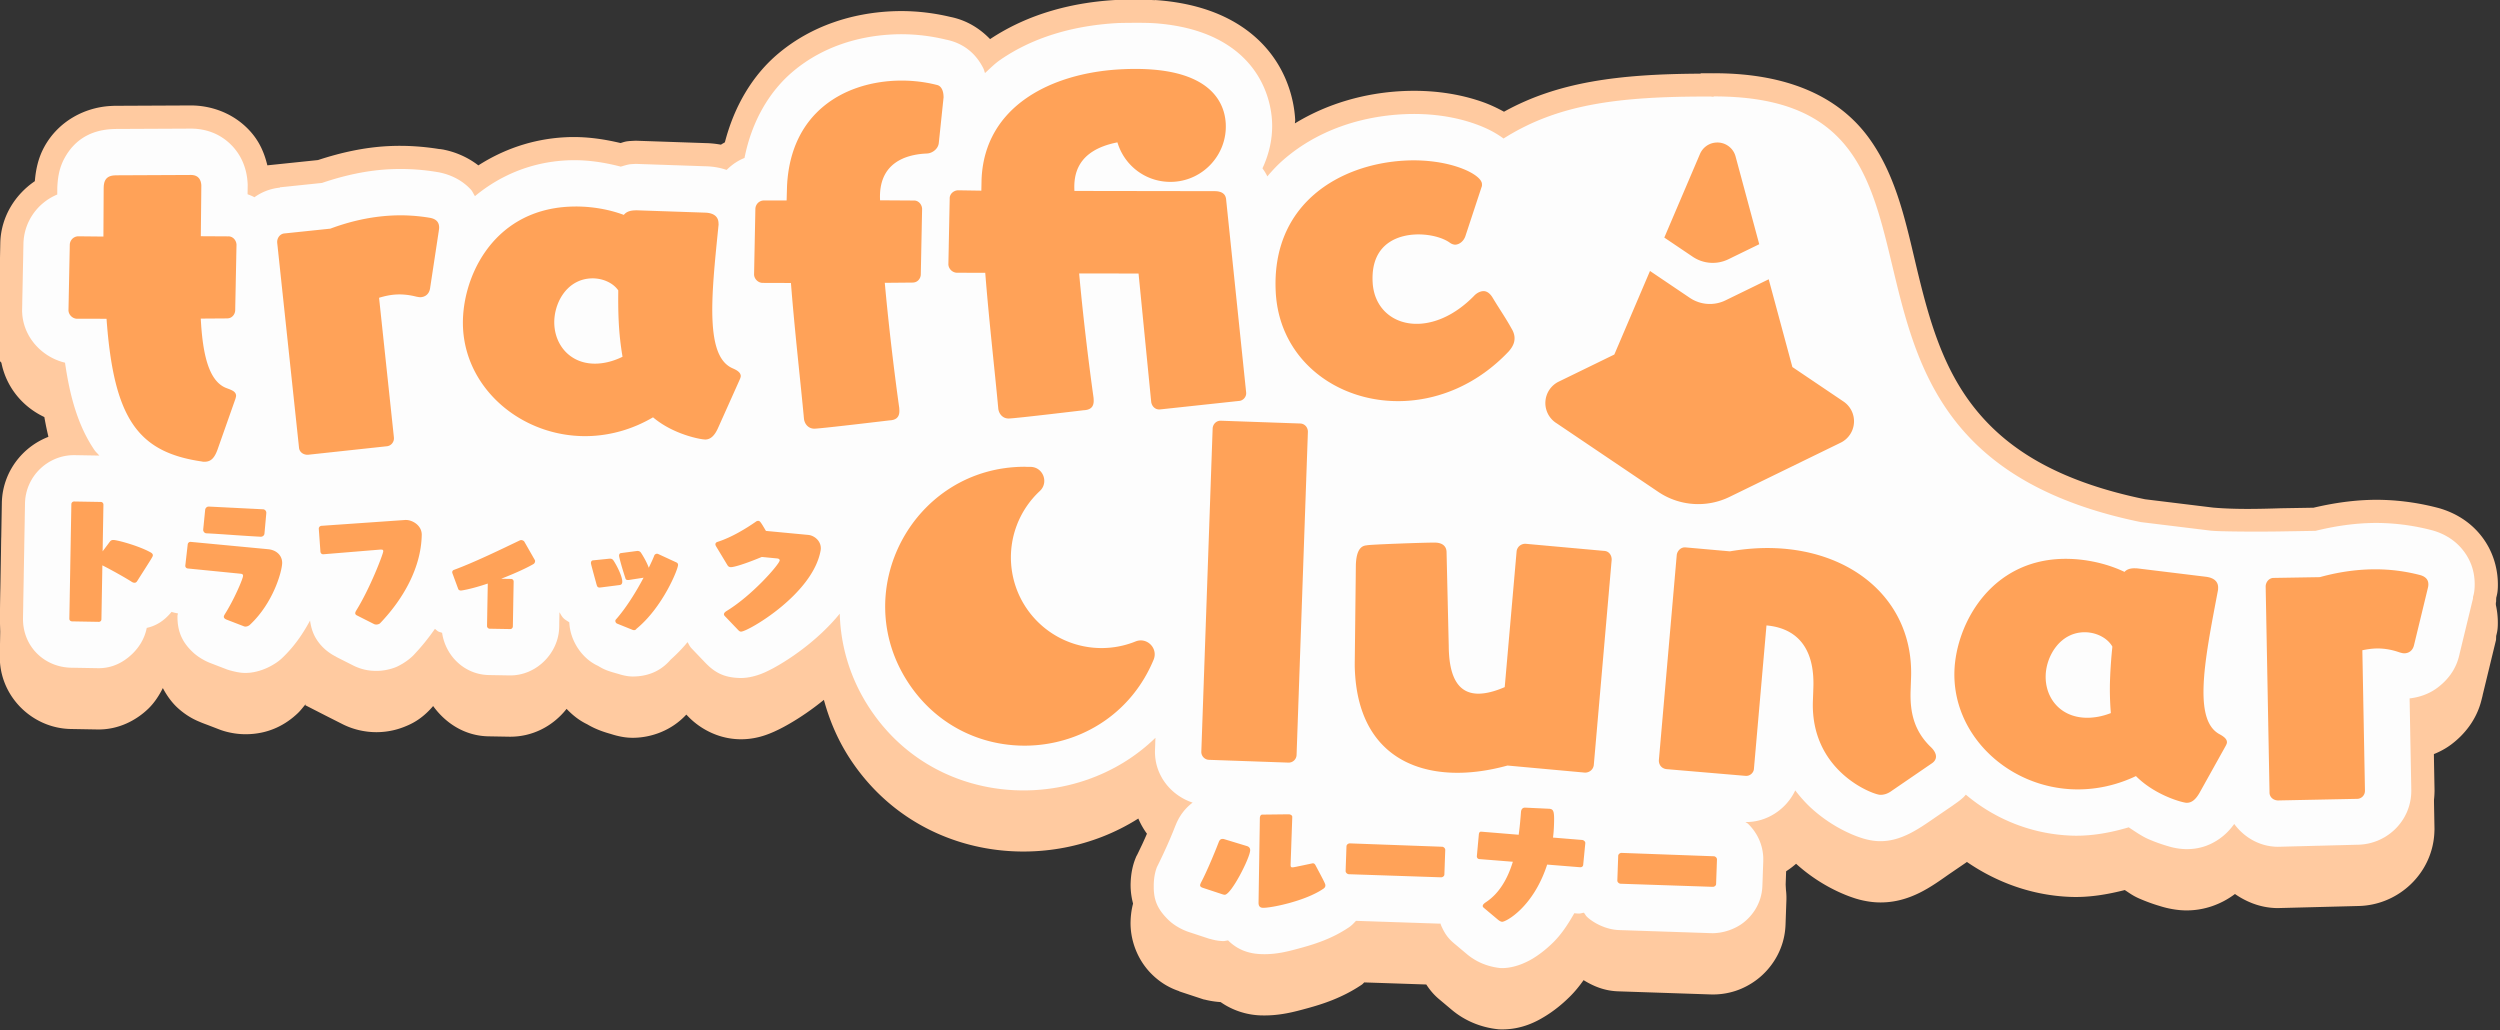 <svg xmlns="http://www.w3.org/2000/svg" width="539.229" height="222.175" viewBox="0 0 539.229 222.175"><rect x="0" y="0" width="539.229" height="222.175" fill="#333333" stroke="none"/><g transform="matrix(.999 .035 -.035 .999 -503 -388.777)"><g fill="#ffcaa0"><path d="M765.791 362.359l-.139.002h-.107v.022c-3.235-.07-8.002.215-8.002.215l-.072.004-.07.006c-9.202.805-18.846 3.5-27.096 9.416-2.214-2.138-5.105-3.897-8.756-4.492-4.041-.812-8.407-1.138-12.951-.74-7.952.696-16.671 3.499-23.811 9.908-5.464 4.905-9.161 11.76-10.893 19.582-.275.183-.567.343-.826.539-1.076-.155-2.123-.233-3.111-.223l-15.326.012-1.08.098c-1.153.103-1.538.317-2.137.521-3.635-.725-7.624-1.212-12.008-.828-7.182.628-13.388 3.186-18.5 6.719-2.571-1.845-5.268-2.722-7.371-3.09l-.281-.055-.752-.09-.166.006c-3.552-.44-7.271-.57-11.107-.234-5.097.446-10.084 1.737-14.947 3.527l-10.877 1.52c-.713-2.53-1.848-5.193-4.328-7.59-3.829-3.701-8.641-4.86-12.516-4.75h-.004-.029l-16.627.662-.691.059h-.004c-5.67.496-11.206 3.71-14.027 9.295-1.294 2.563-1.677 5.131-1.795 7.496-4.186 3.07-6.966 7.895-6.984 13.377v.094.045l.002.043.221 14.84.049.535.162 1.814.43.432c1.245 5.24 4.877 9.334 9.676 11.398.868 4.103 2.046 8.007 3.73 11.65-6.934 1.676-12.098 8.016-11.969 15.408l.434 24.695c.136 8.767 7.523 15.455 15.848 15.313h.006.002.002l5.746-.1c4.596-.071 8.361-2.313 10.826-4.865 1.202-1.245 2.184-2.822 2.979-4.555.922 1.608 2.031 3.021 3.244 4.074 2.223 1.93 4.286 2.68 4.893 2.91.84.33 1.222.433 2.107.738l2 .691.111.041.113.035s2.341.897 5.396.846c5.422-.089 9.104-2.565 11.42-4.937.664-.672 1.098-1.364 1.668-2.049l-.119.264 4.561 2.137 3.41 1.576c2.662 1.275 5.274 1.612 7.262 1.578a16.26 16.26 0 0 0 6.262-1.359c1.558-.679 3.672-1.744 5.926-4.506.059-.067.104-.145.162-.213 2.86 3.677 7.138 6.209 12.16 6.121l4.42-.076c5.108-.087 9.468-2.671 12.221-6.439 1.311 1.284 2.791 2.398 4.545 3.162 1.318.721 2.862 1.363 5.186 1.918.018.005.021.009.033.012l.078.018.098.027a19.23 19.23 0 0 0 1.059.262c.9.194 2.125.403 3.633.334 3.834-.175 8.148-1.823 11.232-5.404l.019.019h.002c.108-.105.194-.23.301-.336.017-.022.039-.035.057-.057l-.357.393.424.41v-.002c2.373 2.292 6.356 4.576 11.273 4.49h.002c3.399-.06 5.959-1.212 7.438-1.943 1.132-.56 2.203-1.182 3.268-1.854 2.15-1.355 4.604-3.129 7.129-5.338 1.367 4.437 3.391 8.78 6.305 12.832 15.035 20.908 43.271 23.462 62.395 10.387a16.35 16.35 0 0 0 3.186 4.586l.139 3.984c-.683 1.897-1.417 3.78-2.006 5.164l-.842 1.93-.256.568c-.065.144.103-.37-.246.58l-.01.023-.008.025c-.581 1.636-.848 3.392-.848 5.268 0 4.027 1.697 8.309 4.947 11.318 2.45 2.269 4.779 3.078 6.039 3.465l-.008.021.115.041.109.039.063.018.146.045.008.002 4.916 1.434.535.082-.484-.098c.74.189 2.1.422 3.645.467 2.71 1.761 5.809 2.566 8.668 2.566 4.116 0 7.336-1.037 10.133-1.908 3.198-.997 7.395-2.497 11.475-5.459.293-.21.315-.32.555-.529l13.381-.019c.693.986 1.545 2.006 2.695 2.926l-.283-.244.178.164 3.109 2.434v-.002c2.963 2.32 6.524 3.584 10.133 3.83l.17.012h.172c4.78 0 8.145-2.145 9.654-3.139 1.74-1.146 3.49-2.606 5.195-4.418 1.1-1.168 2.034-2.413 2.865-3.689 2.12 1.206 4.522 2.152 7.539 2.152h.084.012l19.795-.029c3.957 0 7.31-1.411 9.918-3.525 2.986-2.421 5.783-6.632 5.783-12.09v-.002l.002-5.307c0-2.084-.479-3.946-1.154-5.654 1.087-.634 2.055-1.391 2.971-2.248.014.012.025.029.039.041 3.068 2.577 6.138 4.301 8.736 5.449 1.29.57 2.534 1.034 3.75 1.393.038.011 2.501.829 5.326.832 7.035.023 11.892-4.161 15.529-6.855l.014-.01 3.049-2.24.379-.289c6.607 4.209 14.38 6.752 22.682 6.752 3.962 0 7.82-.789 11.576-1.887.971.588 1.801 1.175 3.137 1.703 1.681.664 3.219 1.143 4.572 1.488.13.033 2.486.744 5.207.744 4.207 0 7.989-1.581 10.871-3.912 2.584 1.655 5.575 2.719 8.836 2.719h.019l.428-.004 17.334-1.055c8.762-.435 15.916-7.683 15.918-16.586v-.004-.572l-.863-16.1c1.371-.587 2.674-1.342 3.855-2.295 2.719-2.193 5.234-5.461 6.147-9.719l.223-1.027v-.07l2.48-12.062v-.842c.117-.599.268-1.092.268-2.279 0-3.334-.992-7.448-3.953-10.957-2.826-3.35-6.354-4.887-8.975-5.586l.18.053-.178-.055-.35-.086-.217-.051c-3.672-.829-7.588-1.309-11.666-1.309-5.118 0-10.196.853-15.191 2.211l-7.019.365c-4.813.321-9.75.614-14.609.371l-14.756-1.283c-19.43-3.299-30.303-10.077-37.342-18.252-7.053-8.192-10.362-18.193-13.238-28.418s-5.15-20.685-11.611-29.037-17.343-13.499-34-12.904l-2.842.102-.049.088c-17.79.7-30.782 2.899-42.09 9.693-1.532-.77-3.068-1.426-4.566-1.902-5.051-1.606-11.051-2.343-17.695-1.762-7.653.67-15.659 3.08-22.736 7.754-.014-.251.055-.48.033-.732-.425-4.858-2.645-12.582-10.01-18.199-5.41-4.127-12.444-6.259-20.639-6.592l-.129-.004zm-.189 10.004h.074c6.697.276 11.548 1.95 14.955 4.549 4.597 3.507 5.869 8.323 6.113 11.119.239 2.731-.276 5.366-1.33 7.85l-1.141 2.686 1.779 2.314c.33.429.54.76.623.924l3.557 6.988 4.834-6.174c.941-1.201 1.911-2.287 2.916-3.219 6.22-5.764 14.359-8.606 22.297-9.301 5.384-.471 10.089.154 13.795 1.332 1.841.585 3.444 1.294 4.863 2.273l2.822 1.947 2.834-1.932c10.245-6.984 21.718-9.095 41.41-9.736.078.002.095 0 .234.008.093.005.38-.04.516-.037l.723-.023c14.28-.416 20.757 3.184 25.266 9.012 4.564 5.9 6.945 15.146 9.893 25.627s6.633 22.183 15.287 32.234 22.182 18.039 43.357 21.613l.199.033 15.32 1.332.025.002c1.865.143 5.987 1.241 6.203 1.393l3.084 2.164 2.93-2.367c1.611-1.301 1.79-1.523 2.973-1.508l.705-.037 7.932-.412.541-.152c4.533-1.283 8.963-1.998 13.221-1.998 3.293 0 6.471.387 9.463 1.063l.061.014h-.01l.041.008.014.004.082.022c1.276.34 2.76 1.013 3.908 2.373h0c1.31 1.553 1.596 2.9 1.596 4.508 0 .842.041.336-.141 1.127l-.125.545v.42l-2.482 12.074v.012.008c-.36 1.68-1.266 2.919-2.645 4.031-.896.723-2.048 1.234-3.541 1.463l-4.476.688 1.303 24.293v.305.002c0 3.568-2.829 6.425-6.406 6.602l-.029.002-17.152 1.043-.107.002c-2.064-.001-3.957-.99-5.326-2.709l-4.223-5.305-3.82 5.602c-.517.759-.983 1.333-1.643 1.883-1.41 1.175-2.685 1.723-4.693 1.723-1.184 0-1.779-.188-2.732-.432-.961-.245-2.1-.599-3.373-1.102-.757-.299-2.027-1.084-3.592-2.023l-1.982-1.189-2.189.74c-3.683 1.243-7.28 1.957-10.623 1.957a32.37 32.37 0 0 1-20.039-6.959l-3.709-2.924-3.131 3.535c-.287.324-.221.283-.225.287l-.025.025-.027.027c-.058.059-.225.212-.393.367a11.92 11.92 0 0 1-.441.361 53.15 53.15 0 0 1-1.057.807l-2.959 2.172-.016.012-.018.014c-3.881 2.871-6.792 4.93-9.584 4.92h-.01-.008c-.969 0-1.866-.238-2.51-.428-.749-.221-1.592-.528-2.535-.945-1.879-.831-4.115-2.085-6.346-3.959-.991-.832-2.044-1.912-3.062-3.152l-5.225-6.357-3.236 7.564c-1 2.339-3.472 4.121-6.002 4.168l-14.15.262 11.174 8.684.508.393c.905.895 1.705 2.19 1.705 3.957l-.002 5.307c0 2.081-1.024 3.466-2.082 4.324-.676.548-2.485 1.293-3.619 1.293h-.004l-19.887.029c-1.195 0-3.173-.92-3.715-1.379.67.567.651.552-.297-.479l-1.746-1.898-2.559.322-1.135.156-3.268-.158-1.48 2.834c-1.152 2.206-2.314 4.04-3.486 5.285-1.203 1.278-2.359 2.225-3.412 2.918-.683.449-2.713 1.403-4.023 1.459-1.709-.153-3.163-.68-4.443-1.682h-.002l-2.773-2.17-.145-.117c-.829-.663-.797-.715-1.383-1.859.211.413.143.23-.184-.455l-1.395-2.924-3.238.078c-1.746.042-1.767.039-.1.039l-20.262.031-1.49 1.689c-.534.605-.59.662-.658.711l-.016.01-.016.012c-2.734 1.988-5.76 3.13-8.588 4.012s-4.667 1.455-7.158 1.455c-1.769 0-2.643-.26-3.848-1.375l-1.684-1.559-2.279.26c-1.267.145-1.355.15-.52.15a5.27 5.27 0 0 1-1.506-.199l-.24-.061-.125-.019-4.111-1.197-.027-.008-.064-.021.016.006-.07-.019v-.002l.055.016-.08-.027c-.166-.052-1.739-.682-2.475-1.363-1.922-1.78-1.74-1.506-1.74-3.98 0-.854.14-1.502.262-1.861l.232-.516.916-2.102c.222-.521.516-1.36.768-1.977l.201.068.496-1.449 1.543-.055-.133-3.816c.327-.719.784-1.48 1.625-2.16l7.414-6.002-9.152-2.682c-2.884-.845-4.92-3.254-4.92-6.256l-.002-15.104-8.611 9c-14.255 14.901-40.699 15.086-54.023-3.443-4.011-5.578-6.005-11.665-6.383-17.783l-.83-13.443-8.143 10.729c-1.752 2.308-3.773 4.334-5.623 5.955-2.111 1.85-4.171 3.334-5.906 4.428a26.39 26.39 0 0 1-2.367 1.35c-.74.366-2.268.892-3.182.908-2.477.043-2.662-.25-3.969-1.529l-3.203-3.107c.315.305.49.524-.305-.594l-3.953-5.561-4.111 5.445c-.804 1.065-1.834 2.198-3.014 3.344l-.227.219-.197.246c-1.243 1.555-2.368 1.945-4.254 2.031-.224.01-.688-.037-1.07-.119a9.27 9.27 0 0 1-.516-.129l-.264-.072c-.059-.016-.126-.034-.27-.066-2.067-.49-1.846-.428-2.844-.992l-.293-.164-.289-.115c-1.514-.618-3.289-3.034-3.426-4.896l-.172-2.342-1.914-1.363c-1.125-.802-1.013-.703-.689-.365.223.233.264.254-.391-.635l-9.295-12.618.328 18.891c.047 2.687-2.482 5.633-5.461 5.684l-4.424.076c-2.731.048-4.9-1.914-5.402-4.656l-.52-2.838-2.719-.971c-.962-.343-1-.361-.389-.078 1.094.506.918.389-.441-.369l-4.094-2.285-2.543 3.938c-1.13 1.749-2.347 3.386-3.641 4.865l-.062.072-.061.076c-.505.624-2.632 1.865-2.197 1.676-.589.257-1.581.515-2.434.529h-.002c-.851.014-1.567-.116-2.559-.553l-3.838-1.746c-.457-.208-1.305-.684-1.918-1.369-.76-.85-.931-1.303-1.141-2.533l-2.572-15.113-6.832 13.723c-1.242 2.494-2.67 4.834-4.875 7.064l-.012.014-.014.014c-.067.068-.627.383-1.047.635l1.357-2.533.762-10.273-8.049 4.447-1.365.682-.746 1.484c-.011.022-.077.142-.184.381l-1.729 3.857 4.256 2.838-1.895-.656-1.729-.598-.029-.014-.029-.01c.045.017-1.317-.606-1.912-1.123-1.425-1.237-1.834-1.711-1.891-3.951.023-.167.045-.165.053-.365l.174-4.344-4.279-.775c-.659-.119-.915-.184-.707-.115l-3.383-1.117-2.16 2.832c-.921 1.208-1.534 1.587-2.482 1.826l-3.201.809-.514 3.262c-.183 1.163-.727 2.138-1.582 3.023-1.116 1.155-2.216 1.788-3.787 1.813h-.004l-5.768.1c-3.246.054-5.625-1.913-5.68-5.469v-.004l-.434-24.711c-.054-3.083 2.398-5.63 5.492-5.684l15.678-.273-6.666-8.014c-.869-1.045-1.162-1.274-.895-.906-3.089-4.237-4.881-9.665-6.117-16.553l-.6-3.34-3.326-.676c-2.99-.609-5.38-3.085-5.631-5.953l-.018-.205-.217-14.43v-.018c.009-2.747 1.593-5.047 4.012-6.158l3.002-1.381-.092-3.301-.041-1.4c.026-1.868.197-2.915.824-4.156 1.382-2.737 2.886-3.572 5.973-3.842l.451-.039 16.318-.648h.004c1.866-.052 3.608.332 5.275 1.943 1.518 1.467 2.042 3.307 2.174 4.805l.014.15.004.092v.006c.022.547.024 1.144.043 1.861l.09 3.42 3.221 1.154.867.324 2.836 1.486 2.537-1.955a6.21 6.21 0 0 1 3.029-1.27l4.867-.66-.01-.088 4.775-.668.527-.199c4.406-1.675 8.756-2.771 13-3.143 3.281-.287 6.482-.181 9.52.23l.111.016.037.008.043.006c1.299.227 2.838.768 4.102 2.025-.418-.416-.418-.358.479.852l3.256 4.395 4.084-3.635c4.264-3.794 9.737-6.559 16.547-7.154 3.57-.312 6.957.102 10.266.836l1.283.285 1.258-.385 1.352-.432h.004l.643-.057 14.955-.012h.025a9.93 9.93 0 0 1 2.957.408l2.969.906 2.129-2.26c.687-.729 1.372-1.228 2.125-1.557l2.506-1.092.434-2.697c1.105-6.872 4.127-12.434 8.285-16.166 5.197-4.665 11.738-6.839 18.002-7.387 3.573-.313 7.034-.057 10.232.596l.107.022.109.018c2.703.429 3.777 1.587 4.758 3.369-.221-.402-.215-.35.195.602l2.871 6.666 5.205-5.057c1.185-1.151 2.044-2.052 2.658-2.51 6.449-4.805 14.507-7.164 22.6-7.881.117-.006 5.625-.28 7.396-.215zm120.883 1.67a3.76 3.76 0 0 0 .383.004c-.006-.001-.347.014-.43 0 .01 0 .038-.004.047-.004zM610.828 497.234l-13.57.475v4.828l.438-2.041c.014-.032.062-.141.154-.311l.059.033-.01-.018 7.613 4.145-.006.006 1.125.613.004-.008h.002zm-34.08 2.883l1.787 6.197c-.054.12-.057.12-.008.022l-2.086 2.084-7.346-4.709.527-1.811zm-22.145.977c-.017.07-.043.47-.082.727l-.01-.012c.019-.472.127-.861.092-.715zm93.975 13.662c.011.005.02.013.031.018l.016.006.027.012zm214.867 36.379c.106.004.117.012.406.012h-.164z" paint-order="stroke fill markers"/><path d="M766.068 370.578l-.139.002h-.107v.022c-3.235-.07-8.002.215-8.002.215l-.072.004-.07.006c-9.202.805-18.846 3.5-27.096 9.416-2.214-2.138-5.105-3.897-8.756-4.492-4.041-.812-8.407-1.138-12.951-.74-7.952.696-16.671 3.499-23.811 9.908-5.464 4.905-9.161 11.76-10.893 19.582-.275.183-.567.343-.826.539-1.076-.155-2.123-.233-3.111-.223l-15.326.012-1.08.098c-1.153.103-1.538.317-2.137.521-3.635-.725-7.624-1.212-12.008-.828-7.182.628-13.388 3.186-18.5 6.719-2.571-1.845-5.268-2.722-7.371-3.09l-.281-.055-.752-.09-.166.006c-3.552-.44-7.271-.57-11.107-.234-5.097.446-10.084 1.737-14.947 3.527l-10.877 1.52c-.713-2.53-1.848-5.193-4.328-7.59-3.829-3.701-8.641-4.86-12.516-4.75h-.004-.029l-16.627.662-.691.059h-.004c-5.67.496-11.206 3.71-14.027 9.295-1.294 2.563-1.677 5.131-1.795 7.496-4.186 3.07-6.966 7.895-6.984 13.377v.094.045l.002.043.221 14.84.049.535.162 1.814.43.432c1.245 5.24 4.877 9.334 9.676 11.398.868 4.103 2.046 8.007 3.73 11.65-6.934 1.676-12.098 8.016-11.969 15.408l.434 24.695c.136 8.767 7.523 15.455 15.848 15.313h.006.002.002l5.746-.1c4.596-.071 8.361-2.313 10.826-4.865 1.202-1.245 2.184-2.822 2.979-4.555.922 1.608 2.031 3.021 3.244 4.074 2.223 1.93 4.286 2.68 4.893 2.91.84.33 1.222.433 2.107.738l2 .691.111.041.113.035s2.341.897 5.396.846c5.422-.089 9.104-2.565 11.42-4.937.664-.672 1.098-1.364 1.668-2.049l-.119.264 4.561 2.137 3.41 1.576c2.662 1.275 5.274 1.612 7.262 1.578a16.26 16.26 0 0 0 6.262-1.359c1.558-.679 3.672-1.744 5.926-4.506.059-.067.104-.145.162-.213 2.86 3.677 7.138 6.209 12.16 6.121l4.42-.076c5.108-.087 9.468-2.671 12.221-6.439 1.311 1.284 2.791 2.398 4.545 3.162 1.318.721 2.862 1.363 5.186 1.918.018.005.021.009.033.012l.078.018.098.027a19.23 19.23 0 0 0 1.059.262c.9.194 2.125.403 3.633.334 3.834-.175 8.148-1.823 11.232-5.404l.019.019h.002c.108-.105.194-.23.301-.336.017-.021.039-.035.057-.057l-.357.393.424.41v-.002c2.373 2.292 6.356 4.576 11.273 4.49h.002c3.399-.06 5.959-1.212 7.438-1.943 1.132-.56 2.203-1.182 3.268-1.854 2.15-1.355 4.604-3.129 7.129-5.338 1.367 4.437 3.391 8.78 6.305 12.832 15.035 20.908 43.271 23.462 62.395 10.387a16.35 16.35 0 0 0 3.186 4.586l.139 3.984c-.683 1.897-1.417 3.78-2.006 5.164l-.842 1.93-.256.568c-.065.144.103-.37-.246.58l-.01.023-.008.025c-.581 1.636-.848 3.392-.848 5.268 0 4.027 1.697 8.309 4.947 11.318 2.45 2.269 4.779 3.078 6.039 3.465l-.008.021.115.041.109.039.063.018.146.045.008.002 4.916 1.434.535.082-.484-.098c.74.189 2.1.422 3.645.467 2.71 1.761 5.809 2.566 8.668 2.566 4.116 0 7.336-1.037 10.133-1.908 3.198-.997 7.395-2.497 11.475-5.459.293-.21.315-.32.555-.529l13.381-.019c.693.986 1.545 2.006 2.695 2.926l-.283-.244.178.164 3.109 2.434v-.002c2.963 2.32 6.524 3.584 10.133 3.83l.17.012h.172c4.78 0 8.145-2.145 9.654-3.139 1.74-1.146 3.49-2.606 5.195-4.418 1.1-1.168 2.034-2.413 2.865-3.689 2.12 1.206 4.522 2.152 7.539 2.152h.084.012l19.795-.029c3.957 0 7.31-1.411 9.918-3.525 2.986-2.421 5.783-6.632 5.783-12.09v-.002l.002-5.307c0-2.084-.479-3.946-1.154-5.654 1.087-.634 2.055-1.391 2.971-2.248.014.012.025.029.039.041 3.068 2.577 6.138 4.301 8.736 5.449 1.29.57 2.534 1.034 3.75 1.393.038.011 2.501.829 5.326.832 7.035.023 11.892-4.161 15.529-6.855l.014-.01 3.049-2.24.379-.289c6.607 4.209 14.38 6.752 22.682 6.752 3.962 0 7.82-.789 11.576-1.887.971.588 1.801 1.175 3.137 1.703 1.681.664 3.219 1.143 4.572 1.488.13.033 2.486.744 5.207.744 4.207 0 7.989-1.581 10.871-3.912 2.584 1.655 5.575 2.719 8.836 2.719h.019l.428-.004 17.334-1.055c8.762-.435 15.916-7.683 15.918-16.586v-.004-.572l-.863-16.1c1.371-.587 2.674-1.342 3.855-2.295 2.719-2.193 5.234-5.461 6.147-9.719l.223-1.027v-.07l2.48-12.062v-.842c.117-.599.268-1.092.268-2.279 0-3.334-.992-7.448-3.953-10.957-2.826-3.35-6.354-4.887-8.975-5.586l.18.053-.178-.055-.35-.086-.217-.051c-3.672-.829-7.588-1.309-11.666-1.309-5.118 0-10.196.853-15.192 2.211l-7.02.365-1.778.092.01.109c-1.885.279-3.372.905-4.734 1.68-3.178-1.303-6.176-1.361-8.107-1.51l-14.756-1.283c-19.43-3.299-30.303-10.077-37.342-18.252-7.053-8.192-10.362-18.193-13.238-28.418s-5.15-20.685-11.611-29.037-17.343-13.499-34-12.904l-2.842.102-.049.088c-17.79.7-30.782 2.899-42.09 9.693-1.532-.77-3.068-1.426-4.566-1.902-5.051-1.606-11.051-2.343-17.695-1.762-7.653.67-15.659 3.08-22.736 7.754-.014-.251.055-.48.033-.732-.425-4.858-2.645-12.582-10.01-18.199-5.41-4.127-12.444-6.259-20.639-6.592l-.129-.004zm-.189 10.004h.074c6.697.276 11.548 1.95 14.955 4.549 4.597 3.507 5.869 8.323 6.113 11.119.239 2.731-.276 5.366-1.33 7.85l-1.141 2.686 1.779 2.314c.33.429.54.76.623.924l3.557 6.988 4.834-6.174c.941-1.201 1.911-2.287 2.916-3.219 6.22-5.764 14.359-8.606 22.297-9.301 5.384-.471 10.089.154 13.795 1.332 1.841.585 3.444 1.294 4.863 2.273l2.822 1.947 2.834-1.932c10.245-6.984 21.718-9.095 41.41-9.736.078.002.095 0 .234.008.093.005.38-.04.516-.037l.723-.023c14.28-.416 20.757 3.184 25.266 9.012 4.564 5.9 6.945 15.146 9.893 25.627s6.633 22.183 15.287 32.234 22.182 18.039 43.357 21.613l.199.033 15.32 1.332.025.002c1.865.143 5.987 1.241 6.203 1.393l3.084 2.164 2.93-2.367c1.611-1.301 1.79-1.523 2.973-1.508l.705-.037 7.932-.412.541-.152c4.533-1.283 8.964-1.998 13.221-1.998 3.293 0 6.471.387 9.463 1.063l.061.014h-.01l.041.008.014.004.082.022c1.276.34 2.76 1.013 3.908 2.373h0c1.31 1.553 1.596 2.9 1.596 4.508 0 .842.041.336-.141 1.127l-.125.545v.42l-2.482 12.074v.012.008c-.36 1.68-1.266 2.919-2.645 4.031-.896.723-2.048 1.234-3.541 1.463l-4.476.688 1.303 24.293v.305.002c0 3.568-2.829 6.425-6.406 6.602l-.029.002-17.153 1.043-.107.002c-2.064-.001-3.957-.99-5.326-2.709l-4.223-5.305-3.82 5.602c-.517.759-.983 1.333-1.643 1.883-1.41 1.175-2.685 1.723-4.693 1.723-1.184 0-1.779-.188-2.732-.432-.961-.245-2.1-.599-3.373-1.102-.757-.299-2.027-1.084-3.592-2.023l-1.982-1.189-2.189.74c-3.683 1.243-7.28 1.957-10.623 1.957a32.37 32.37 0 0 1-20.039-6.959l-3.709-2.924-3.131 3.535c-.287.324-.221.283-.225.287l-.025.025-.027.027c-.058.059-.225.212-.393.367a11.92 11.92 0 0 1-.441.361 53.15 53.15 0 0 1-1.057.807l-2.959 2.172-.016.012-.018.014c-3.881 2.871-6.792 4.93-9.584 4.92h-.01-.008c-.969 0-1.866-.238-2.51-.428-.749-.221-1.592-.528-2.535-.945-1.879-.831-4.115-2.085-6.346-3.959-.991-.832-2.044-1.912-3.062-3.152l-5.225-6.357-3.236 7.564c-1 2.339-3.472 4.121-6.002 4.168l-14.15.262 11.174 8.684.508.393c.905.895 1.705 2.19 1.705 3.957l-.002 5.307c0 2.081-1.024 3.466-2.082 4.324-.676.548-2.485 1.293-3.619 1.293h-.004l-19.887.029c-1.195 0-3.173-.92-3.715-1.379.67.567.651.552-.297-.479l-1.746-1.898-2.559.322-1.135.156-3.268-.158-1.48 2.834c-1.152 2.206-2.314 4.04-3.486 5.285-1.203 1.278-2.359 2.225-3.412 2.918-.683.449-2.713 1.403-4.023 1.459-1.709-.153-3.163-.68-4.443-1.682h-.002l-2.773-2.17-.145-.117c-.829-.663-.797-.715-1.383-1.859.211.413.143.23-.184-.455l-1.395-2.924-3.238.078c-1.746.042-1.767.039-.1.039l-20.262.031-1.49 1.689c-.534.605-.59.662-.658.711l-.016.01-.016.012c-2.734 1.988-5.76 3.13-8.588 4.012s-4.667 1.455-7.158 1.455c-1.769 0-2.643-.26-3.848-1.375l-1.684-1.559-2.279.26c-1.267.145-1.355.15-.52.15a5.27 5.27 0 0 1-1.506-.199l-.24-.061-.125-.019-4.111-1.197-.027-.008-.064-.021.016.006-.07-.019v-.002l.055.016-.08-.027c-.166-.052-1.739-.682-2.475-1.363-1.922-1.78-1.74-1.506-1.74-3.98 0-.854.14-1.502.262-1.861l.232-.516.916-2.102c.222-.521.516-1.36.768-1.977l.201.068.496-1.449 1.543-.055-.133-3.816c.327-.719.784-1.48 1.625-2.16l7.414-6.002-9.152-2.682c-2.884-.845-4.92-3.254-4.92-6.256l-.002-15.104-8.611 9c-14.255 14.901-40.699 15.086-54.023-3.443-4.011-5.578-6.005-11.665-6.383-17.783l-.83-13.443-8.143 10.729c-1.752 2.308-3.773 4.334-5.623 5.955-2.111 1.85-4.171 3.334-5.906 4.428a26.39 26.39 0 0 1-2.367 1.35c-.74.366-2.268.892-3.182.908-2.477.043-2.662-.25-3.969-1.529l-3.203-3.107c.315.305.49.524-.305-.594l-3.953-5.561-4.111 5.445c-.804 1.065-1.834 2.198-3.014 3.344l-.227.219-.197.246c-1.243 1.555-2.368 1.945-4.254 2.031-.224.01-.688-.037-1.07-.119a9.27 9.27 0 0 1-.516-.129l-.264-.072c-.059-.016-.126-.034-.27-.066-2.067-.49-1.846-.428-2.844-.992l-.293-.164-.289-.115c-1.514-.618-3.289-3.034-3.426-4.896l-.172-2.342-1.914-1.363c-1.125-.802-1.013-.703-.689-.365.223.233.264.254-.391-.635l-9.295-12.618.328 18.891c.047 2.687-2.482 5.633-5.461 5.684l-4.424.076c-2.731.048-4.9-1.914-5.402-4.656l-.52-2.838-2.719-.971c-.962-.343-1-.361-.389-.078 1.094.506.918.389-.441-.369l-4.094-2.285-2.543 3.938c-1.13 1.749-2.347 3.386-3.641 4.865l-.062.072-.061.076c-.505.624-2.632 1.865-2.197 1.676-.589.257-1.581.515-2.434.529h-.002c-.851.014-1.567-.116-2.559-.553l-3.838-1.746c-.457-.208-1.305-.684-1.918-1.369-.76-.85-.931-1.303-1.141-2.533l-2.572-15.113-6.832 13.723c-1.242 2.494-2.67 4.834-4.875 7.064l-.012.014-.014.014c-.067.068-.627.383-1.047.635l1.357-2.533.762-10.273-8.049 4.447-1.365.682-.746 1.484c-.011.022-.077.142-.184.381l-1.729 3.857 4.256 2.838-1.895-.656-1.729-.598-.029-.014-.029-.01c.045.017-1.317-.606-1.912-1.123-1.425-1.237-1.834-1.711-1.891-3.951.023-.167.045-.165.053-.365l.174-4.344-4.279-.775c-.659-.119-.915-.184-.707-.115l-3.383-1.117-2.16 2.832c-.921 1.208-1.534 1.587-2.482 1.826l-3.201.809-.514 3.262c-.183 1.163-.727 2.138-1.582 3.023-1.116 1.155-2.216 1.788-3.787 1.813h-.004l-5.768.1c-3.246.054-5.625-1.913-5.68-5.469v-.004l-.434-24.711c-.054-3.083 2.398-5.63 5.492-5.684l15.678-.273-6.666-8.014c-.869-1.045-1.162-1.274-.895-.906-3.089-4.237-4.881-9.665-6.117-16.553l-.6-3.34-3.326-.676c-2.99-.609-5.38-3.085-5.631-5.953l-.018-.205-.217-14.43v-.018c.009-2.747 1.593-5.047 4.012-6.158l3.002-1.381-.092-3.301-.041-1.4c.026-1.868.197-2.915.824-4.156 1.382-2.737 2.886-3.572 5.973-3.842l.451-.039 16.318-.648h.004c1.866-.052 3.608.332 5.275 1.943 1.518 1.467 2.042 3.307 2.174 4.805l.014.15.004.092v.006c.022.547.024 1.144.043 1.861l.09 3.42 3.221 1.154.867.324 2.836 1.486 2.537-1.955a6.21 6.21 0 0 1 3.029-1.27l4.867-.66-.01-.088 4.775-.668.527-.199c4.406-1.675 8.756-2.771 13-3.143 3.281-.287 6.482-.181 9.52.23l.111.016.037.008.043.006c1.299.227 2.838.768 4.102 2.025-.418-.416-.418-.358.479.852l3.256 4.395 4.084-3.635c4.264-3.794 9.737-6.559 16.547-7.154 3.57-.312 6.957.102 10.266.836l1.283.285 1.258-.385 1.352-.432h.004l.643-.057 14.955-.012h.025a9.93 9.93 0 0 1 2.957.408l2.969.906 2.129-2.26c.687-.729 1.372-1.228 2.125-1.557l2.506-1.092.434-2.697c1.105-6.872 4.127-12.434 8.285-16.166 5.197-4.665 11.738-6.839 18.002-7.387 3.573-.313 7.034-.057 10.232.596l.107.022.109.018c2.703.429 3.777 1.587 4.758 3.369-.221-.402-.215-.35.195.602l2.871 6.666 5.205-5.057c1.185-1.151 2.044-2.052 2.658-2.51 6.449-4.805 14.507-7.164 22.6-7.881.117-.006 5.625-.28 7.396-.215zm120.883 1.67a3.76 3.76 0 0 0 .383.004c-.006-.001-.347.014-.43 0 .01 0 .038-.004.047-.004zM611.106 505.453l-13.57.475v4.828l.438-2.041c.014-.032.062-.141.154-.311l.059.033-.01-.018 7.613 4.145-.006.006 1.125.613.006-.008zm-34.08 2.883l1.787 6.197c-.054.12-.057.12-.008.021l-2.086 2.084-7.346-4.709.527-1.811zm-22.145.977c-.017.07-.043.47-.082.727l-.01-.012c.019-.472.127-.861.092-.715zm93.975 13.662c.011.005.02.013.031.018l.016.006.027.012zm214.867 36.379c.106.004.117.012.406.012h-.164z" paint-order="stroke fill markers"/></g><path d="M757.835 367.588c-8.78.768-17.79 3.328-25.218 8.862-1.14.849-2.12 1.928-3.153 2.932-.152-.354-.211-.68-.408-1.037-1.531-2.78-4.114-5.222-8.355-5.896-3.64-.743-7.582-1.035-11.667-.677-7.108.622-14.738 3.11-20.906 8.647-5.098 4.576-8.617 11.222-9.883 19.093-1.462.637-2.703 1.582-3.767 2.711-1.534-.468-3.068-.64-4.468-.626l-15.153.011-.859.077c-.913.08-1.605.396-2.372.63-3.626-.805-7.556-1.305-11.784-.935-7.935.694-14.463 3.976-19.434 8.398-.349-.471-.518-.97-.97-1.42-2.186-2.174-4.779-3.057-6.766-3.405l-.189-.036-.19-.023h-.002a48 48 0 0 0-10.627-.258c-4.798.42-9.593 1.645-14.341 3.45l-9.063 1.266.008.068c-2.061.279-3.889 1.092-5.411 2.264-.474-.248-.988-.417-1.498-.6l-.046-1.929-.008-.215-.023-.251v-.01c-.205-2.346-1.081-5.459-3.681-7.972-2.748-2.657-6.027-3.429-8.898-3.348h-.002l-16.487.656-.573.049c-4.378.383-7.9 2.407-10.001 6.568-1.058 2.095-1.333 4.12-1.362 6.378l.001.043.044 1.529c-4.118 1.893-6.908 5.974-6.924 10.686v.01l.001.09.218 14.644.032.358.002.002c.457 5.226 4.561 9.388 9.615 10.417 1.303 7.257 3.264 13.491 7 18.615.322.442.746.745 1.09 1.158l-5.254.092c-5.825.1-10.505 4.956-10.404 10.77l.433 24.705c.095 6.162 4.979 10.489 10.764 10.39l5.764-.1c3.084-.048 5.516-1.485 7.306-3.339 1.447-1.498 2.563-3.42 2.925-5.719 2.102-.531 3.797-1.759 5.234-3.642.439.145.916.203 1.384.288-.008.2-.081.308-.078.519.059 3.674 1.501 5.921 3.633 7.772 1.416 1.23 3.141 1.917 3.414 2.021.326.129 3.503 1.211 4.002 1.391 0 0 2.129.655 3.844.626 3.5-.057 6.671-2.141 7.937-3.441 2.69-2.72 4.422-5.597 5.794-8.352.312 1.833.934 3.454 2.343 5.029 1.286 1.438 2.774 2.224 3.575 2.588l-.009.02.082.038 3.46 1.599c1.899.909 3.562 1.114 5.018 1.089 1.632-.027 3.177-.435 4.349-.945.568-.247 2.697-1.397 4.087-3.115 1.475-1.686 2.831-3.517 4.076-5.444.273.152.498.412.779.541.27.125.535.152.808.249.915 5.001 5.178 8.847 10.408 8.755l4.422-.076c5.861-.1 10.471-5.248 10.375-10.771l-.056-3.221c.283.384.437.744.808 1.131.46.48.929.643 1.398.977.288 3.908 2.986 7.713 6.523 9.157l.01.004c1.184.669 1.882.967 4.167 1.51.109-.003 1.753.591 3.485.512 2.934-.134 5.762-1.188 7.933-3.904 1.313-1.275 2.514-2.583 3.522-3.918.29.408.437.839.897 1.286l-.004.004 2.786 2.713.014.019.231.223c1.957 1.89 3.945 3.154 7.714 3.088 2.157-.038 4.201-.878 5.311-1.426a31.27 31.27 0 0 0 2.817-1.601c1.948-1.228 4.211-2.86 6.536-4.897 2.041-1.789 4.295-4.039 6.309-6.693.433 7.008 2.748 14.045 7.314 20.394 15.159 21.08 45.32 21.101 61.696 3.982v2.646c0 5.3 3.653 9.629 8.512 11.053-1.959 1.586-2.981 3.512-3.506 5.043l-.012-.004v.002h-.002c-1.639 4.741-3.626 8.955-3.686 9.118-.353.993-.559 2.216-.559 3.594 0 3.25.757 5.255 3.343 7.65 1.703 1.577 3.842 2.313 4.481 2.501l4.592 1.339.208.032c.635.162 1.534.356 2.745.356.382 0 .712-.14 1.086-.183 2.142 1.982 4.571 2.706 7.243 2.706 3.304 0 5.832-.805 8.646-1.682 3.016-.94 6.632-2.262 10.042-4.742.653-.467 1.059-.971 1.498-1.469l18.006-.027c.074 0 .141-.039.216-.041.088.185.153.4.245.58.652 1.274 1.261 2.327 2.709 3.486l.02.019 2.941 2.301c2.149 1.682 4.684 2.592 7.392 2.777 3.041 0 5.8-1.586 6.906-2.315 1.397-.919 2.85-2.123 4.304-3.668 1.677-1.781 3.029-4.006 4.277-6.397l.681.033h.285c.411 0 .723-.17 1.108-.218.271.294.426.64.747.912 1.511 1.279 4.195 2.562 6.945 2.562h.008l19.882-.03c2.545 0 5.127-1.078 6.77-2.41 2.022-1.64 3.933-4.437 3.933-8.207v-5.308c0-3.495-1.662-6.241-3.574-7.947-.146-.131-.405-.222-.569-.349 4.629-.086 8.744-3.079 10.507-7.199 1.183 1.439 2.433 2.734 3.709 3.806a31.6 31.6 0 0 0 7.542 4.705c1.117.494 2.16.879 3.142 1.168.34.1 2.023.631 3.923.631 4.925.019 8.816-3.119 12.577-5.902l3.011-2.212 1.157-.883c.145-.114.374-.295.636-.523.002-.002.377-.327.693-.652.004-.004.265-.319.432-.508 6.385 5.034 14.483 8.033 23.136 8.033 4.045 0 8.162-.851 12.221-2.221 1.439.864 2.871 1.81 4.328 2.386 1.477.583 2.817 1 3.973 1.296.542.138 2.016.588 3.968.588 3.155 0 5.738-1.085 7.894-2.883 1.121-.934 1.913-1.936 2.574-2.906 2.229 2.799 5.553 4.594 9.24 4.594l.277-.002 17.257-1.05c6.167-.305 11.161-5.358 11.161-11.596v-.44l-1.068-19.905c2.248-.345 4.271-1.183 5.922-2.515 2.049-1.652 3.759-3.905 4.396-6.874l.113-.518v-.041l2.481-12.069.001-.364c.091-.397.268-.947.268-2.243 0-2.471-.64-5.201-2.775-7.732-1.987-2.355-4.493-3.459-6.442-3.979l-.04-.012-.181-.045-.146-.034-.01-.002c-3.332-.752-6.878-1.187-10.563-1.187-4.815 0-9.699.806-14.583 2.188l-7.37.382c-3.167.178-13.049.533-15.257.363l-15.096-1.312c-81.351-13.731-32.658-90.804-95.283-88.57-.088.16-.497.043-.772.052h-.002l-.017.005c-20.125.643-32.905 2.873-44.26 10.614-1.941-1.339-4.034-2.238-6.188-2.923-4.379-1.392-9.731-2.073-15.745-1.547-8.819.772-18.056 3.938-25.26 10.615-1.247 1.156-2.388 2.442-3.453 3.803-.298-.585-.688-1.148-1.115-1.702 1.328-3.127 2.027-6.599 1.708-10.238-.335-3.827-2.08-10.097-8.061-14.659-4.411-3.364-10.356-5.269-17.809-5.571-2.484-.101-8.019.223-8.019.223zm8.019-.223l-.137-.005-.139.001zm13.957 195.677l-.172-.057.095.034zm-177.552-60.504h.002l-.018.034a.48.48 0 0 0 .016-.034zm-28.176 1.543l-.105.195-.006-.004c.027-.059.058-.119.088-.179.004-.002.023-.012.023-.012z" fill="#fdfdfd" paint-order="stroke fill markers"/><path d="M794.718 556.146c0 .675.235 1.144.968 1.144 1.731 0 9.093-1.76 12.877-4.547.293-.205.44-.44.44-.704 0-.323-.029-.44-2.259-4.283-.176-.323-.352-.44-.587-.44-.117 0-.264.059-.411.088-3.432.851-3.755.939-4.019.939-.293 0-.381-.147-.381-.645V537.49c0-.352-.381-.557-.763-.557h-.059l-5.632.264c-.381 0-.528.381-.528.763zm-7.861-1.467c.205.059.352.088.499.088 1.379 0 5.163-8.096 5.163-9.768 0-.528-.323-.792-.763-.909l-4.957-1.32c-.088-.029-.205-.029-.293-.029-.352 0-.645.176-.821.704-.821 2.376-2.376 6.512-3.491 8.8-.117.264-.205.469-.205.645 0 .235.147.411.645.557zm47.021-5.309c.323 0 .704-.264.704-.616v-5.309c0-.381-.381-.675-.704-.675l-19.917-.029c-.323 0-.704.293-.704.645v5.339c0 .381.411.675.733.675zm29.979-3.227c.323 0 .587-.235.587-.557l.293-4.693c0-.323-.381-.645-.733-.645l-6.277-.293c.088-.909.117-1.819.117-2.669 0-3.109-.176-3.52-1.32-3.52l-5.016-.059c-.587 0-.851.411-.88.968-.059 1.525-.147 3.197-.323 4.928l-8.125-.381c-.323 0-.44.264-.469.587l-.264 4.693v.059c0 .323.235.587.557.587l7.245.323c-.968 3.608-2.64 6.923-5.573 8.976-.293.205-.587.499-.587.763 0 .147.059.264.205.381l2.963 2.317c.44.352.792.587 1.144.587.792 0 6.6-3.344 9.269-12.672l7.128.323zm28.688 3.227c.323 0 .704-.264.704-.616v-5.309c0-.381-.381-.675-.704-.675l-19.917-.029c-.323 0-.704.293-.704.645v5.339c0 .381.411.675.733.675zm-5.069-160.505c-1.46.207-2.693 1.19-3.222 2.567l-7.06 18.296 6.284 3.924a7.7 7.7 0 0 0 7.696.269l6.542-3.476-5.766-18.744c-.585-1.921-2.487-3.126-4.474-2.836zm-13.115 28.173l-11.296 29.262 22.631 14.14 23.553-12.528-9.227-29.979-9.16 4.872c-2.429 1.292-5.363 1.189-7.705-.269zm-19.156 33.441l22.622 14.14a15.42 15.42 0 0 0 15.392.537l23.553-12.528c1.619-.858 2.656-2.522 2.721-4.358s-.855-3.559-2.41-4.537l-22.613-14.131a15.42 15.42 0 0 0-15.392-.537l-23.562 12.527c-1.619.858-2.656 2.522-2.721 4.358s.855 3.559 2.41 4.537zM741.03 463.982c-24.021.843-37.404 28.121-23.371 47.635s44.151 15.509 52.596-6.995c.939-2.501-1.604-4.893-4.041-3.803a19.56 19.56 0 0 1-21.772-31.715l.223-.249c1.591-1.952.166-4.982-2.453-4.891l-.8.028-.205-.012zm59.068 61.806c.939 0 1.707-.768 1.707-1.707v-69.717c0-1.024-.768-1.792-1.707-1.792h-17.152c-.939 0-1.707.768-1.707 1.792v69.717c0 .939.768 1.707 1.707 1.707zm64-.085c.939 0 1.792-.683 1.877-1.707l2.304-44.373c0-1.024-.683-1.877-1.707-1.877l-16.981-.939c-.939 0-1.792.683-1.877 1.707l-1.536 29.355c-2.133 1.024-4.181 1.621-5.888 1.621-3.584 0-6.144-2.56-6.485-9.899l-1.195-20.48c-.085-1.024-.768-1.877-2.475-1.877-1.451 0-14.677.939-14.763 1.109-1.024.085-2.219.768-2.219 4.267l.512 21.589c.768 15.872 9.984 22.528 21.845 22.528 3.755 0 7.765-.683 11.861-1.963zm69.632-22.955c0-16.299-13.141-26.88-30.464-26.88-3.072 0-6.229.341-9.557 1.024l-9.557-.512h-.171c-.853 0-1.621.768-1.707 1.707l-2.304 44.373c0 1.024.683 1.792 1.707 1.877l17.067.853h.171c.853 0 1.621-.768 1.621-1.621l1.621-30.976c6.229.341 10.581 4.096 10.581 13.056v2.901c0 15.189 13.653 19.712 15.189 19.712.768 0 1.621-.256 2.475-.939l8.448-6.229c.597-.427.853-.939.853-1.451 0-.939-.853-1.792-1.365-2.219-3.499-3.243-4.608-7.083-4.608-11.861zm68.352 12.373c.171-.341.256-.597.256-.768 0-.853-.939-1.365-1.792-1.792-2.731-1.451-3.669-5.12-3.669-10.24 0-5.632 1.195-13.056 2.389-20.821v-.427c0-1.024-.597-2.133-2.816-2.304l-14.763-1.28h-.427c-1.024 0-1.792.256-2.304.853-3.328-1.451-7.509-2.389-11.776-2.389-16.896 0-24.149 14.763-24.149 25.003 0 13.739 12.288 24.661 26.539 24.661 4.352 0 8.96-1.024 13.397-3.328 4.267 4.011 10.24 5.376 11.093 5.376 1.109 0 1.963-.768 2.731-2.219zm-25.003-6.229c-1.963.853-3.84 1.195-5.461 1.195-5.547 0-8.875-4.096-8.875-8.875 0-4.352 2.987-9.557 8.363-9.557 2.475 0 4.779 1.195 5.803 2.901a105.71 105.71 0 0 0-.256 7.083 62.65 62.65 0 0 0 .427 7.253zm53.675 16.64c.939 0 1.707-.768 1.707-1.707v-.171l-1.621-30.208c1.365-.341 2.56-.512 3.755-.512 1.451 0 2.901.256 4.267.683.341.085.683.171.939.171 1.024 0 1.877-.597 2.133-1.792l2.475-12.032c.085-.427.171-.768.171-1.109 0-1.024-.512-1.707-1.792-2.048-2.645-.597-5.461-.939-8.363-.939-4.267 0-8.704.683-13.312 2.133l-9.899.512c-.939 0-1.707.853-1.707 1.877l2.389 44.373c0 1.024.853 1.707 1.877 1.707zM570.29 455.28c.063-.262.125-.525.111-.695-.082-.935-1.132-1.186-2.104-1.529-3.882-1.288-5.415-7.064-6.092-14.8l5.633-.236.17-.015c.935-.082 1.548-.906 1.559-1.764l-.214-14.201c-.089-1.02-.929-1.803-1.864-1.721l-5.895.173-.272-10.941c-.126-1.445-.881-2.236-2.333-2.194l-16.134.641-.34.03c-2.21.193-2.239 1.823-2.235 2.851l.312 10.423-5.47.136c-1.02.089-1.718.921-1.721 1.864l.214 14.201c.082.935.921 1.718 1.864 1.721l6.405-.218c2.307 21.47 7.722 28.534 21.646 30.057.262.063.517.04.773.018 1.275-.112 1.966-1.029 2.505-2.703zm32.919 9.112c.935-.082 1.633-.914 1.551-1.849l-.015-.17-4.248-29.952c1.33-.459 2.506-.733 3.696-.837 1.445-.126 2.913.002 4.31.308.347.055.695.111.95.088 1.02-.089 1.818-.759 1.969-1.971l1.417-12.202c.048-.432.103-.78.073-1.12-.089-1.02-.659-1.656-1.964-1.884-2.687-.365-5.522-.459-8.413-.206-4.25.372-8.611 1.439-13.075 3.285l-9.816 1.373c-.935.082-1.626.999-1.537 2.019l6.248 43.996c.089 1.02.999 1.626 2.019 1.537zm75.685-17.072c.14-.355.203-.617.188-.787-.074-.85-1.054-1.278-1.941-1.629-2.847-1.207-4.102-4.781-4.548-9.881-.491-5.611.052-13.11.566-20.95l-.037-.425c-.089-1.02-.781-2.073-3.006-2.05l-14.818.012-.425.037c-1.02.089-1.763.411-2.221 1.051-3.442-1.155-7.689-1.726-11.939-1.354-16.832 1.473-22.771 16.811-21.878 27.012 1.197 13.686 14.391 23.497 28.587 22.254 4.335-.379 8.837-1.801 13.056-4.483 4.6 3.624 10.67 4.463 11.52 4.389 1.105-.097 1.888-.936 2.527-2.448zm-25.45-4.026c-1.881 1.021-3.721 1.525-5.336 1.666-5.526.483-9.198-3.307-9.614-8.067-.379-4.335 2.142-9.781 7.498-10.25 2.465-.216 4.865.774 6.033 2.385.053 2.565.169 4.868.362 7.078a62.65 62.65 0 0 0 1.057 7.189zm60.061 8.965c-1.364-7.761-2.929-17.818-4.065-26.884l5.973-.266.17-.015c.935-.082 1.548-.906 1.559-1.764l-.214-14.201c-.089-1.02-.929-1.803-1.864-1.721l-7.263.207c-.707-8.076 5.203-10.049 9.538-10.428l.255-.022c1.105-.097 2.391-1.066 2.442-2.441l.682-9.825-.03-.34c-.074-.85-.441-2.103-1.568-2.261-2.795-.612-5.985-.847-9.215-.564-10.796.945-22.036 7.581-22.276 23.449l.02 3.168-4.953.176c-1.02.089-1.718.921-1.721 1.864l.214 14.201c.082.935.921 1.718 1.864 1.721l6.15-.195c1.14 10.094 2.765 20.83 3.841 29.216.189 1.183 1.128 2.128 2.404 2.017l.17-.015c1.955-.171 15.815-2.326 15.815-2.326 1.105-.097 2.273-.456 2.109-2.326zm73.223-4.093c.85-.074 1.548-.906 1.474-1.756l-.015-.17-5.755-41.298c-.104-1.19-.851-1.896-2.644-1.825l-30.149 1.01c-.29-3.315.091-8.745 8.906-10.801 1.736 5.159 6.746 8.575 12.357 8.084 6.546-.573 11.433-6.397 10.86-12.942-.342-3.91-3.078-12.665-23.055-10.917-14.792 1.294-29.118 8.886-29.179 24.824l.038 2.395-5.045.099c-1.02.089-1.803.929-1.721 1.864l.214 14.201c.082.935.921 1.718 1.864 1.721l6.15-.195c1.133 10.009 2.757 20.745 3.841 29.216.189 1.183 1.128 2.128 2.404 2.017l.17-.015c1.955-.171 15.815-2.326 15.815-2.326 1.105-.097 2.273-.456 2.109-2.326l-.037-.425c-1.364-7.761-2.922-17.733-4.05-26.714l12.811-.436 3.7 27.601c.167.928.914 1.633 1.849 1.551l.17-.015zm50.705-48.037c.07-.177.048-.432.033-.603-.186-2.125-7.314-5.271-16.75-4.445-14.026 1.227-28.566 10.294-26.9 29.336 1.309 14.962 14.668 23.729 28.779 22.495 7.651-.669 15.559-4.274 21.872-11.422.931-1.109 1.274-2.082 1.185-3.102-.052-.595-.274-1.175-.574-1.663-1.606-2.686-2.76-4.127-4.543-6.884-.684-.968-1.394-1.249-1.989-1.197-.765.067-1.493.559-1.958 1.114-3.753 4.097-7.862 6.084-11.518 6.404-5.526.483-9.933-2.9-10.432-8.596-.811-9.266 6.54-10.423 8.751-10.616 2.975-.26 6.032.414 7.674 1.556.362.225.802.358 1.142.328 1.02-.089 1.881-1.021 2.132-2.071zM542.506 504.42c.323-.005.553-.244.548-.567l-.203-11.644c1.952.905 5.001 2.465 6.483 3.349.148.085.355.17.56.166s.409-.095.552-.332c3.106-5.276 3.22-5.454 3.215-5.718-.004-.235-.154-.437-.48-.608-2.576-1.334-7.259-2.426-8.139-2.41-.293.005-.556.098-.756.395l-1.488 2.138-.176-10.06c-.005-.323-.245-.582-.567-.577l-5.778.101a.59.59 0 0 0-.576.597l.432 24.724c.005.323.274.553.596.547zm31.242-.164c.148.056.266.083.412.081a1.49 1.49 0 0 0 .961-.427c4.93-4.956 6.512-11.819 6.482-13.55-.028-1.613-1.31-2.764-3.101-2.88l-16.769-.998-.059.001a.6.6 0 0 0-.577.538l-.36 4.612.001.059c.005.293.244.524.538.548l11.513.738c.176.026.47.05.477.432.011.616-1.729 5.164-3.695 8.514-.085.178-.141.296-.139.442.005.323.302.493.597.606zm3.064-19.416c.381-.006.728-.306.751-.688l.245-4.464-.001-.059c-.006-.352-.306-.699-.687-.721l-11.709-.177-.059.001c-.381.006-.699.306-.751.688l-.277 4.317.001.059c.006.352.335.728.717.721 3.022.035 8.014.271 11.711.324zm25.016 17.958a1.15 1.15 0 0 0 .53.108c.381-.006.73-.189.845-.337 4.834-5.424 8.41-12.322 8.288-19.332-.036-2.053-2.108-3.132-3.457-3.108l-.147.003-18.098 1.9c-.293.034-.552.303-.547.596l.001.059.526 4.92c.035.322.274.553.596.547l.059-.001 12.297-1.447.176-.003c.264-.005.412.081.417.345.01.587-2.558 8.083-5.405 13.032-.114.207-.169.384-.167.531.004.235.153.379.419.491zm29.456.073c.293-.005.553-.274.547-.596l-.169-9.678c-.005-.323-.274-.553-.567-.548l-2.141.037c2.708-1.162 5.239-2.409 6.835-3.405.203-.121.345-.387.341-.622-.003-.088-.003-.176-.063-.263l-2.385-3.86c-.121-.203-.446-.344-.71-.34-.088.003-.175.032-.263.063-3.547 1.852-9.651 5.097-14.021 6.875-.233.092-.347.299-.343.534.003.088.032.146.063.234l1.348 3.292c.092.262.387.345.622.341.029-.001 1.96-.298 5.72-1.713l.16 9.151a.59.59 0 0 0 .597.576zm26.391-.754c.088.028.206.055.294.053.205-.004.409-.095.523-.303 5.49-4.819 8.514-13.116 8.497-14.084-.004-.205-.095-.409-.332-.522l-4.019-1.69c-.088-.028-.177-.056-.265-.054-.205.004-.438.125-.552.332-.279.797-.674 1.743-1.126 2.748-.46-1.165-1.275-2.442-1.786-3.167-.21-.29-.476-.373-.769-.368-.088.003-.175.032-.263.034l-3.305.556c-.263.034-.376.3-.371.593.003.147.412 1.724 1.49 4.668.094.321.185.495.595.488.088-.003.205-.004.322-.035l3.041-.581c-1.557 3.225-3.608 6.752-5.648 9.223a.42.42 0 0 0-.112.295.66.66 0 0 0 .392.58zm-3.13-9.568c.439-.066.551-.391.544-.743-.019-1.085-1.232-3.352-2.044-4.482-.211-.319-.506-.402-.77-.397-.088.003-.175.032-.263.034l-3.424.471c-.263.034-.406.271-.4.594.002.117.004.205 1.402 4.67.123.321.215.554.655.546.088-.003.175-.032.263-.034zm25.942 8.847c.209.202.386.287.592.283 1.408-.025 15.078-8.507 16.526-17.979.026-.176.053-.353.049-.529-.031-1.76-1.604-2.788-2.808-2.855l-9.163-.544c-1.146-1.799-1.357-2.118-1.738-2.111-.205.004-.38.094-.524.215-1.969 1.472-5.072 3.55-8.104 4.63-.262.092-.435.272-.431.536.002.117.064.292.184.466l2.592 3.974a.81.81 0 0 0 .74.368c.645-.011 2.921-.755 6.588-2.433l3.319.206c.352.023.56.166.564.401.013.763-5.615 7.755-11.155 11.372-.319.24-.462.448-.458.653.003.147.063.263.212.407z" fill="#ffa258" paint-order="stroke fill markers"/></g></svg>